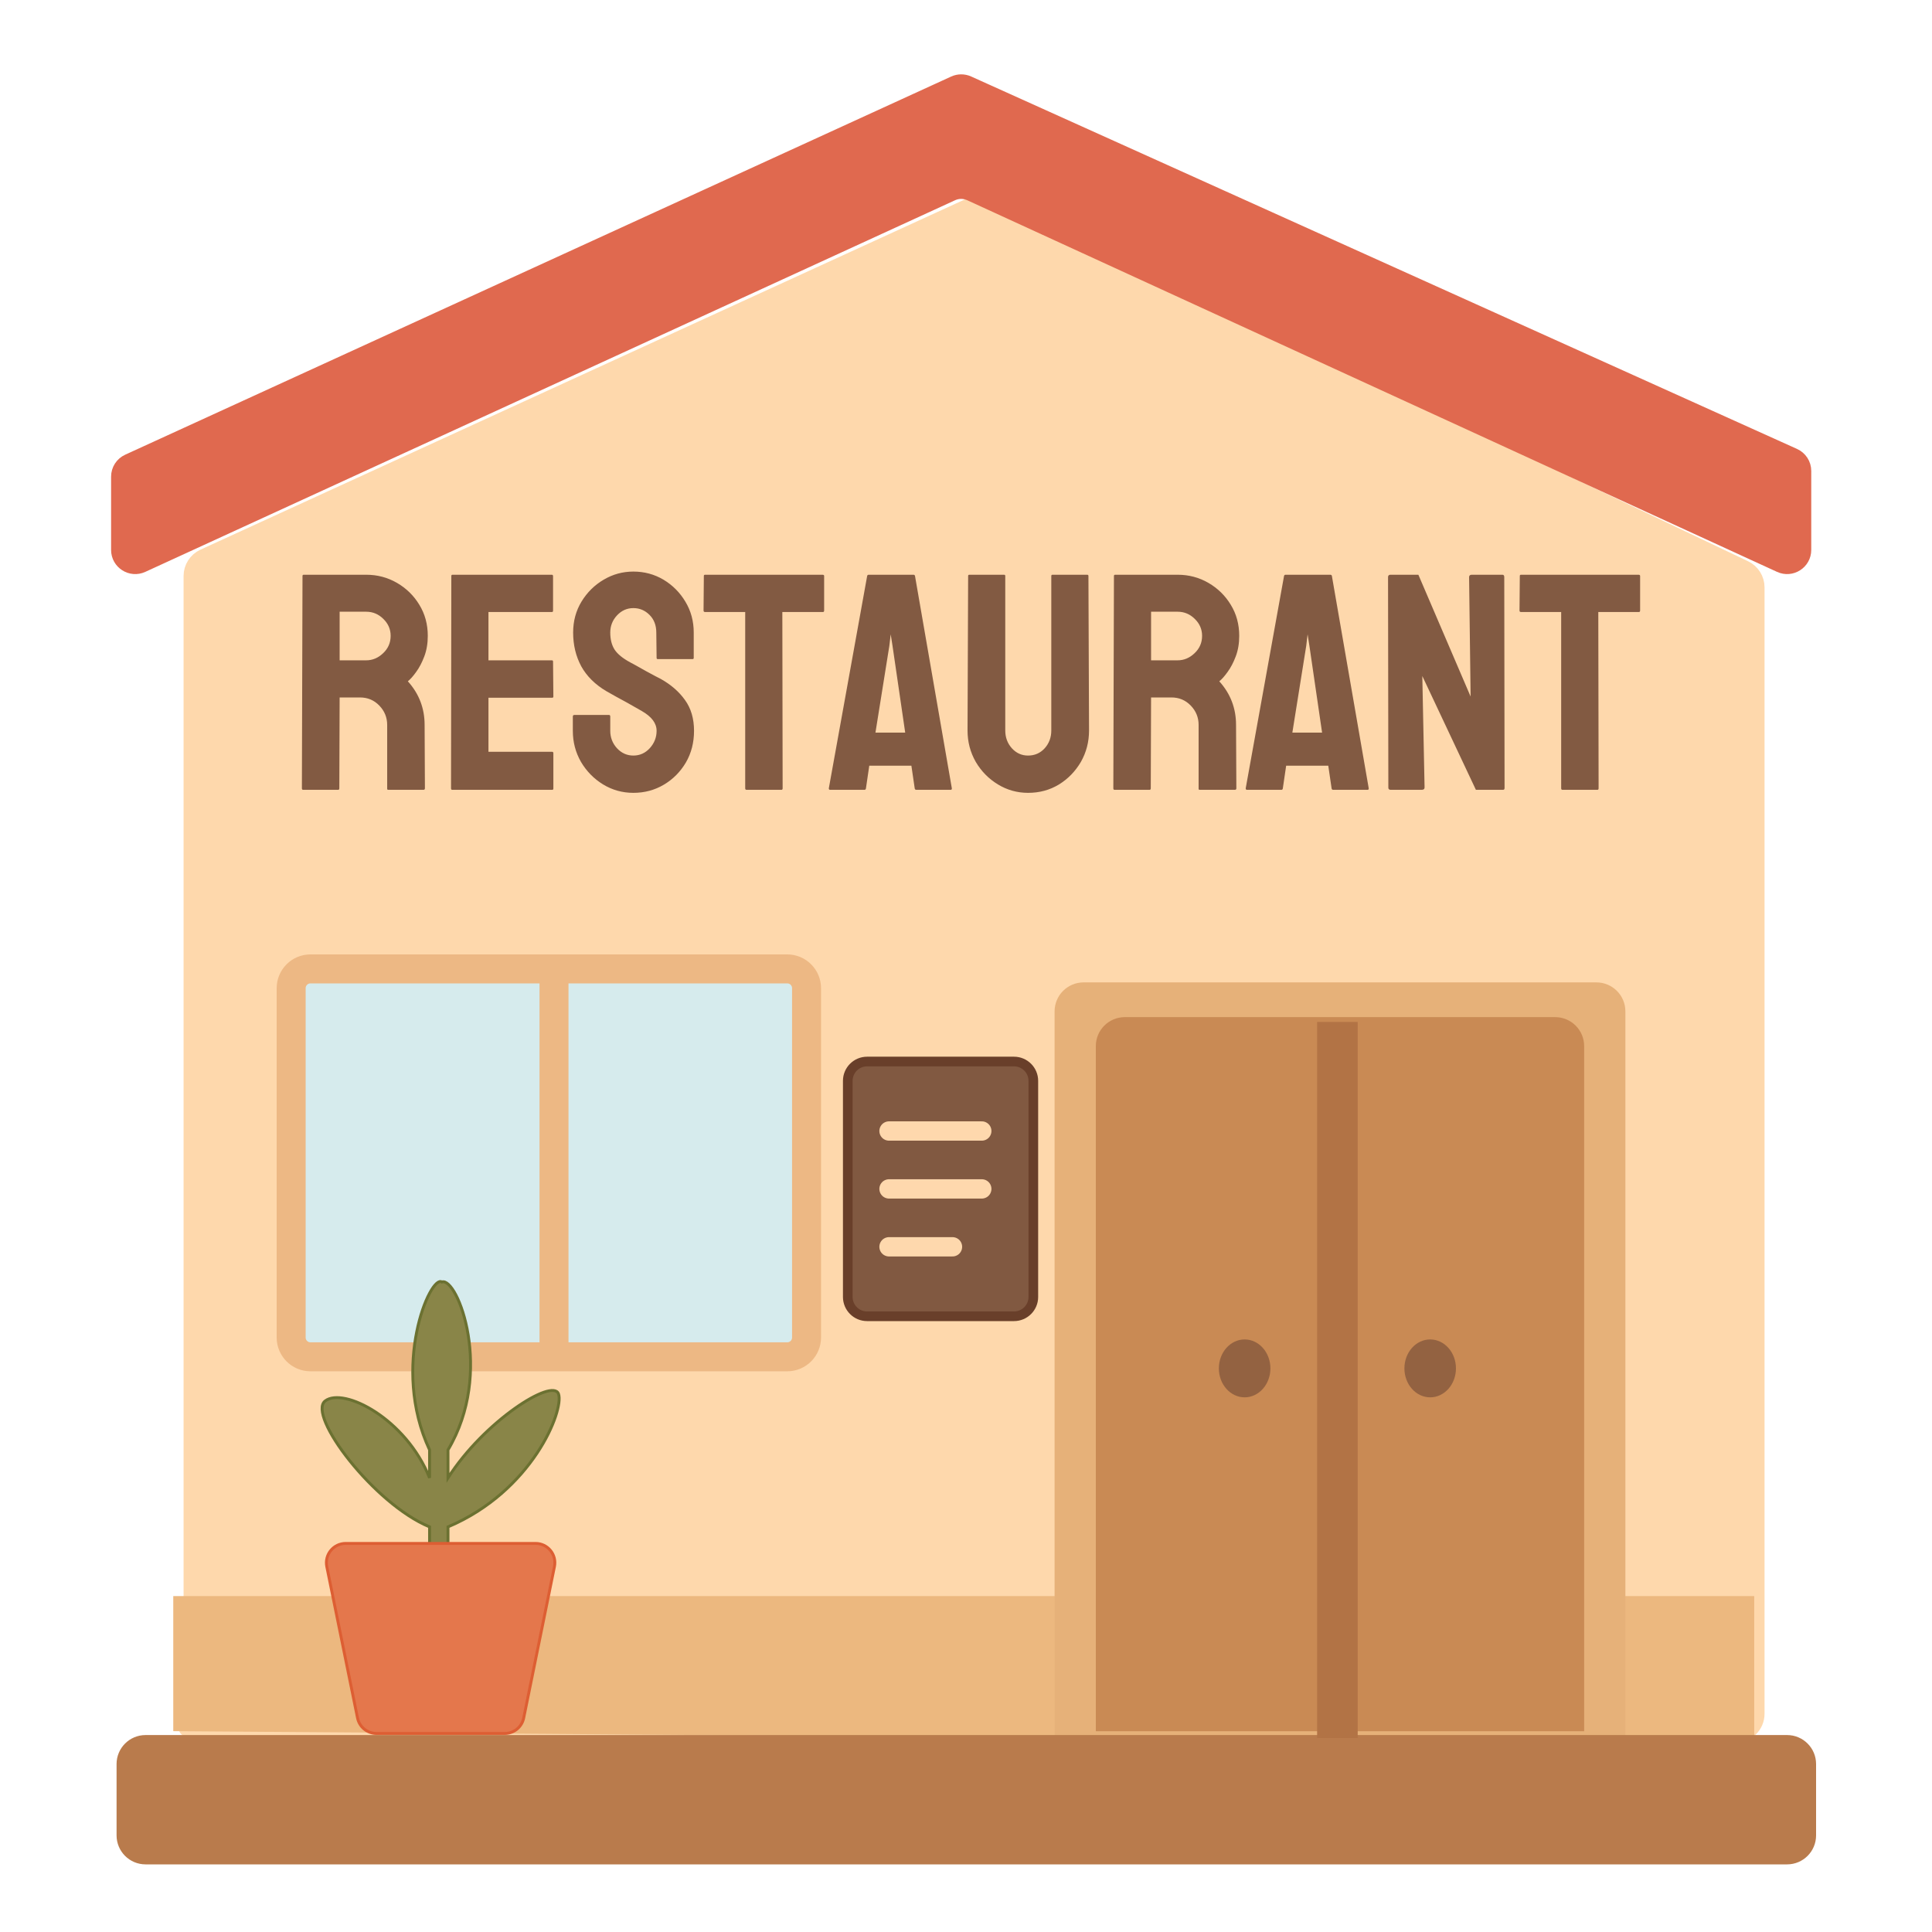 <svg width="200" height="200" viewBox="0 0 200 200" fill="none" xmlns="http://www.w3.org/2000/svg">
<path d="M20.003 59.629V178.816L179.657 179.406C180.765 179.41 181.665 178.514 181.665 177.406V60.807C181.665 60.035 181.221 59.333 180.524 59.001L101.944 21.587C101.409 21.333 100.79 21.328 100.251 21.575L21.17 57.81C20.459 58.136 20.003 58.847 20.003 59.629Z" fill="#FED8AC"/>
<path d="M20.003 179.414V59.629C20.003 58.847 20.459 58.136 21.17 57.81L100.251 21.575C100.79 21.328 101.409 21.333 101.944 21.587L180.524 59.001C181.221 59.333 181.665 60.035 181.665 60.807V177.406C181.665 178.514 180.765 179.41 179.657 179.406L19.47 178.814" stroke="#FED8AC" stroke-width="2" stroke-linecap="round"/>
<path d="M180.597 166.228H18.936V178.215L180.597 179.414V166.228Z" fill="#ECB87F" stroke="#ECB87F" stroke-width="2" stroke-linecap="round"/>
<path d="M110.171 104.697V179.413H167.259V104.697C167.259 103.592 166.364 102.697 165.259 102.697H112.171C111.066 102.697 110.171 103.592 110.171 104.697Z" fill="#E6B179" stroke="#E6B179" stroke-width="2" stroke-linecap="round"/>
<path d="M185 180.612H15.067C13.963 180.612 13.067 181.508 13.067 182.612V190C13.067 191.104 13.963 192 15.067 192H185C186.105 192 187 191.104 187 190V182.612C187 181.508 186.105 180.612 185 180.612Z" fill="#B97B4C" stroke="#B97B4C" stroke-width="2" stroke-linecap="round"/>
<path d="M162.991 178.215H114.439V108.293C114.439 107.188 115.335 106.293 116.439 106.293H160.991C162.096 106.293 162.991 107.188 162.991 108.293V178.215Z" fill="#C98A54" stroke="#C98A54" stroke-width="2" stroke-linecap="round"/>
<path d="M140.049 106.293H136.847V179.413H140.049V106.293Z" fill="#B27345" stroke="#B27345" stroke-linecap="round"/>
<ellipse cx="128.844" cy="141.655" rx="2.668" ry="2.997" fill="#936241"/>
<ellipse cx="148.052" cy="141.655" rx="2.668" ry="2.997" fill="#936241"/>
<path d="M12 56.928V49.343C12 48.561 12.456 47.85 13.168 47.525L98.674 8.378C99.199 8.138 99.802 8.136 100.328 8.374L185.822 46.929C186.539 47.252 187 47.965 187 48.752V56.928C187 58.385 185.491 59.353 184.166 58.745L100.334 20.273C99.805 20.029 99.195 20.029 98.666 20.273L14.834 58.745C13.509 59.353 12 58.385 12 56.928Z" fill="#E0694F" stroke="#E0694F" stroke-linecap="round"/>
<path d="M83.494 102.3V138.456C83.494 139.561 82.599 140.456 81.494 140.456H57.351H32.14C31.036 140.456 30.14 139.561 30.14 138.456V102.3C30.14 101.195 31.036 100.3 32.14 100.3H57.351H81.494C82.599 100.3 83.494 101.195 83.494 102.3Z" fill="#D6EBED"/>
<path d="M57.351 100.3H81.494C82.599 100.3 83.494 101.195 83.494 102.3V138.456C83.494 139.561 82.599 140.456 81.494 140.456H57.351M57.351 100.3H32.14C31.036 100.3 30.14 101.195 30.14 102.3V138.456C30.14 139.561 31.036 140.456 32.14 140.456H57.351M57.351 100.3V140.456" stroke="#EDB884" stroke-width="3" stroke-linecap="round"/>
<path d="M35.002 81.762H31.377C31.294 81.762 31.252 81.71 31.252 81.606L31.315 59.622C31.315 59.538 31.357 59.497 31.44 59.497H37.909C39.065 59.497 40.127 59.778 41.096 60.34C42.065 60.903 42.836 61.658 43.409 62.606C43.992 63.554 44.284 64.627 44.284 65.825C44.284 66.606 44.164 67.314 43.924 67.95C43.685 68.585 43.403 69.122 43.081 69.559C42.768 69.997 42.481 70.32 42.221 70.528C43.377 71.809 43.956 73.314 43.956 75.043L43.987 81.606C43.987 81.71 43.935 81.762 43.831 81.762H40.206C40.122 81.762 40.081 81.731 40.081 81.668V75.043C40.081 74.273 39.81 73.606 39.268 73.043C38.726 72.481 38.06 72.2 37.268 72.2H35.159L35.127 81.606C35.127 81.71 35.086 81.762 35.002 81.762ZM37.909 63.325H35.159V68.356H37.909C38.565 68.356 39.148 68.111 39.659 67.622C40.179 67.132 40.44 66.533 40.44 65.825C40.44 65.148 40.19 64.564 39.69 64.075C39.19 63.575 38.596 63.325 37.909 63.325ZM57.159 81.762H46.815C46.731 81.762 46.69 81.71 46.69 81.606L46.721 59.622C46.721 59.538 46.763 59.497 46.846 59.497H57.127C57.211 59.497 57.252 59.549 57.252 59.653V63.231C57.252 63.314 57.211 63.356 57.127 63.356H50.565V68.356H57.127C57.211 68.356 57.252 68.398 57.252 68.481L57.284 72.106C57.284 72.189 57.242 72.231 57.159 72.231H50.565V77.825H57.159C57.242 77.825 57.284 77.877 57.284 77.981V81.637C57.284 81.721 57.242 81.762 57.159 81.762ZM65.565 82.075C64.429 82.075 63.383 81.783 62.424 81.2C61.476 80.616 60.716 79.84 60.143 78.872C59.581 77.892 59.299 76.82 59.299 75.653V74.184C59.299 74.07 59.351 74.012 59.456 74.012H63.049C63.133 74.012 63.174 74.07 63.174 74.184V75.653C63.174 76.351 63.409 76.955 63.877 77.465C64.346 77.965 64.909 78.215 65.565 78.215C66.231 78.215 66.799 77.96 67.268 77.45C67.737 76.929 67.971 76.33 67.971 75.653C67.971 74.872 67.461 74.189 66.44 73.606C66.273 73.502 66.054 73.377 65.784 73.231C65.523 73.075 65.211 72.898 64.846 72.7C64.481 72.502 64.127 72.309 63.784 72.122C63.44 71.924 63.106 71.736 62.784 71.559C61.617 70.872 60.747 70.012 60.174 68.981C59.612 67.939 59.331 66.773 59.331 65.481C59.331 64.293 59.622 63.221 60.206 62.262C60.789 61.314 61.549 60.564 62.487 60.012C63.435 59.45 64.461 59.169 65.565 59.169C66.7 59.169 67.742 59.45 68.69 60.012C69.638 60.585 70.393 61.346 70.956 62.294C71.528 63.241 71.815 64.304 71.815 65.481V68.106C71.815 68.189 71.773 68.231 71.69 68.231H68.096C68.013 68.231 67.971 68.189 67.971 68.106L67.94 65.481C67.94 64.731 67.706 64.122 67.237 63.653C66.768 63.184 66.211 62.95 65.565 62.95C64.909 62.95 64.346 63.2 63.877 63.7C63.409 64.2 63.174 64.793 63.174 65.481C63.174 66.179 63.32 66.762 63.612 67.231C63.914 67.7 64.461 68.148 65.252 68.575C65.336 68.616 65.528 68.721 65.831 68.887C66.133 69.054 66.466 69.241 66.831 69.45C67.206 69.648 67.544 69.83 67.846 69.997C68.148 70.153 68.331 70.247 68.393 70.278C69.456 70.872 70.294 71.601 70.909 72.465C71.534 73.33 71.846 74.392 71.846 75.653C71.846 76.872 71.565 77.965 71.002 78.934C70.429 79.903 69.669 80.668 68.721 81.231C67.773 81.793 66.721 82.075 65.565 82.075ZM80.893 81.762H77.284C77.19 81.762 77.143 81.71 77.143 81.606V63.356H72.987C72.883 63.356 72.831 63.304 72.831 63.2L72.862 59.622C72.862 59.538 72.903 59.497 72.987 59.497H85.143C85.258 59.497 85.315 59.538 85.315 59.622V63.2C85.315 63.304 85.273 63.356 85.19 63.356H80.987L81.018 81.606C81.018 81.71 80.976 81.762 80.893 81.762ZM85.799 81.606L89.768 59.622C89.789 59.538 89.841 59.497 89.924 59.497H94.565C94.648 59.497 94.7 59.538 94.721 59.622L98.534 81.606C98.544 81.71 98.502 81.762 98.409 81.762H94.862C94.758 81.762 94.7 81.71 94.69 81.606L94.346 79.262H89.987L89.643 81.606C89.633 81.71 89.581 81.762 89.487 81.762H85.924C85.841 81.762 85.799 81.71 85.799 81.606ZM92.393 66.856L92.206 65.668L92.065 66.856L90.627 75.84H93.706L92.393 66.856ZM106.424 82.075C105.299 82.075 104.258 81.783 103.299 81.2C102.341 80.616 101.575 79.835 101.002 78.856C100.44 77.866 100.159 76.788 100.159 75.622L100.221 59.622C100.221 59.538 100.263 59.497 100.346 59.497H103.94C104.023 59.497 104.065 59.538 104.065 59.622V75.622C104.065 76.34 104.294 76.955 104.752 77.465C105.211 77.965 105.768 78.215 106.424 78.215C107.112 78.215 107.685 77.965 108.143 77.465C108.601 76.955 108.83 76.34 108.83 75.622V59.622C108.83 59.538 108.872 59.497 108.955 59.497H112.549C112.633 59.497 112.674 59.538 112.674 59.622L112.737 75.622C112.737 76.799 112.455 77.882 111.893 78.872C111.32 79.851 110.56 80.632 109.612 81.215C108.664 81.788 107.601 82.075 106.424 82.075ZM119.002 81.762H115.377C115.294 81.762 115.252 81.71 115.252 81.606L115.315 59.622C115.315 59.538 115.357 59.497 115.44 59.497H121.909C123.065 59.497 124.127 59.778 125.096 60.34C126.065 60.903 126.836 61.658 127.409 62.606C127.992 63.554 128.284 64.627 128.284 65.825C128.284 66.606 128.164 67.314 127.924 67.95C127.685 68.585 127.403 69.122 127.08 69.559C126.768 69.997 126.482 70.32 126.221 70.528C127.377 71.809 127.955 73.314 127.955 75.043L127.987 81.606C127.987 81.71 127.935 81.762 127.83 81.762H124.205C124.122 81.762 124.08 81.731 124.08 81.668V75.043C124.08 74.273 123.81 73.606 123.268 73.043C122.726 72.481 122.06 72.2 121.268 72.2H119.159L119.127 81.606C119.127 81.71 119.086 81.762 119.002 81.762ZM121.909 63.325H119.159V68.356H121.909C122.565 68.356 123.148 68.111 123.659 67.622C124.179 67.132 124.44 66.533 124.44 65.825C124.44 65.148 124.19 64.564 123.69 64.075C123.19 63.575 122.596 63.325 121.909 63.325ZM128.955 81.606L132.924 59.622C132.945 59.538 132.997 59.497 133.08 59.497H137.721C137.804 59.497 137.857 59.538 137.877 59.622L141.69 81.606C141.7 81.71 141.659 81.762 141.565 81.762H138.018C137.914 81.762 137.857 81.71 137.846 81.606L137.502 79.262H133.143L132.799 81.606C132.789 81.71 132.737 81.762 132.643 81.762H129.08C128.997 81.762 128.955 81.71 128.955 81.606ZM135.549 66.856L135.362 65.668L135.221 66.856L133.784 75.84H136.862L135.549 66.856ZM147.174 81.762H143.971C143.804 81.762 143.721 81.689 143.721 81.543L143.69 59.747C143.69 59.58 143.773 59.497 143.94 59.497H146.83L152.237 72.106L152.08 59.747C152.08 59.58 152.174 59.497 152.362 59.497H155.534C155.659 59.497 155.721 59.58 155.721 59.747L155.752 81.575C155.752 81.7 155.7 81.762 155.596 81.762H152.784L147.237 69.981L147.471 81.512C147.471 81.679 147.372 81.762 147.174 81.762ZM165.362 81.762H161.752C161.659 81.762 161.612 81.71 161.612 81.606V63.356H157.455C157.351 63.356 157.299 63.304 157.299 63.2L157.33 59.622C157.33 59.538 157.372 59.497 157.455 59.497H169.612C169.726 59.497 169.784 59.538 169.784 59.622V63.2C169.784 63.304 169.742 63.356 169.659 63.356H165.455L165.487 81.606C165.487 81.71 165.445 81.762 165.362 81.762Z" fill="#825A42"/>
<path d="M104.97 109.889H89.762C88.658 109.889 87.762 110.785 87.762 111.889V134.26C87.762 135.365 88.658 136.26 89.762 136.26H104.97C106.074 136.26 106.97 135.365 106.97 134.26V111.889C106.97 110.785 106.074 109.889 104.97 109.889Z" fill="#815941" stroke="#693F2A" stroke-linecap="round"/>
<path d="M92.031 117.081H101.634M92.031 123.075H101.634M92.031 129.068H98.601" stroke="#FED8AD" stroke-width="2" stroke-linecap="round"/>
<path d="M44.469 158.061V160.234H46.376V158.061C55.12 154.362 58.406 145.989 57.818 144.3C57.23 142.611 50.114 147.125 46.376 152.991V150.094C51.183 142.05 47.346 132.137 45.741 132.711C44.559 131.913 40.414 141.435 44.469 150.094V152.991C42.014 146.855 35.571 143.568 33.664 145.024C31.757 146.48 38.697 155.682 44.469 158.061Z" fill="#898548" stroke="#6B7131" stroke-width="0.3" stroke-linecap="round"/>
<path d="M55.439 159.774H36.195H35.789C34.524 159.774 33.577 160.933 33.829 162.172L37.011 177.844C37.201 178.776 38.02 179.446 38.971 179.446H52.254C53.205 179.446 54.025 178.776 54.214 177.844L57.397 162.172C57.649 160.933 56.704 159.774 55.439 159.774Z" fill="#E4774C" stroke="#DD5E33" stroke-width="0.3" stroke-linecap="round"/>
</svg>
